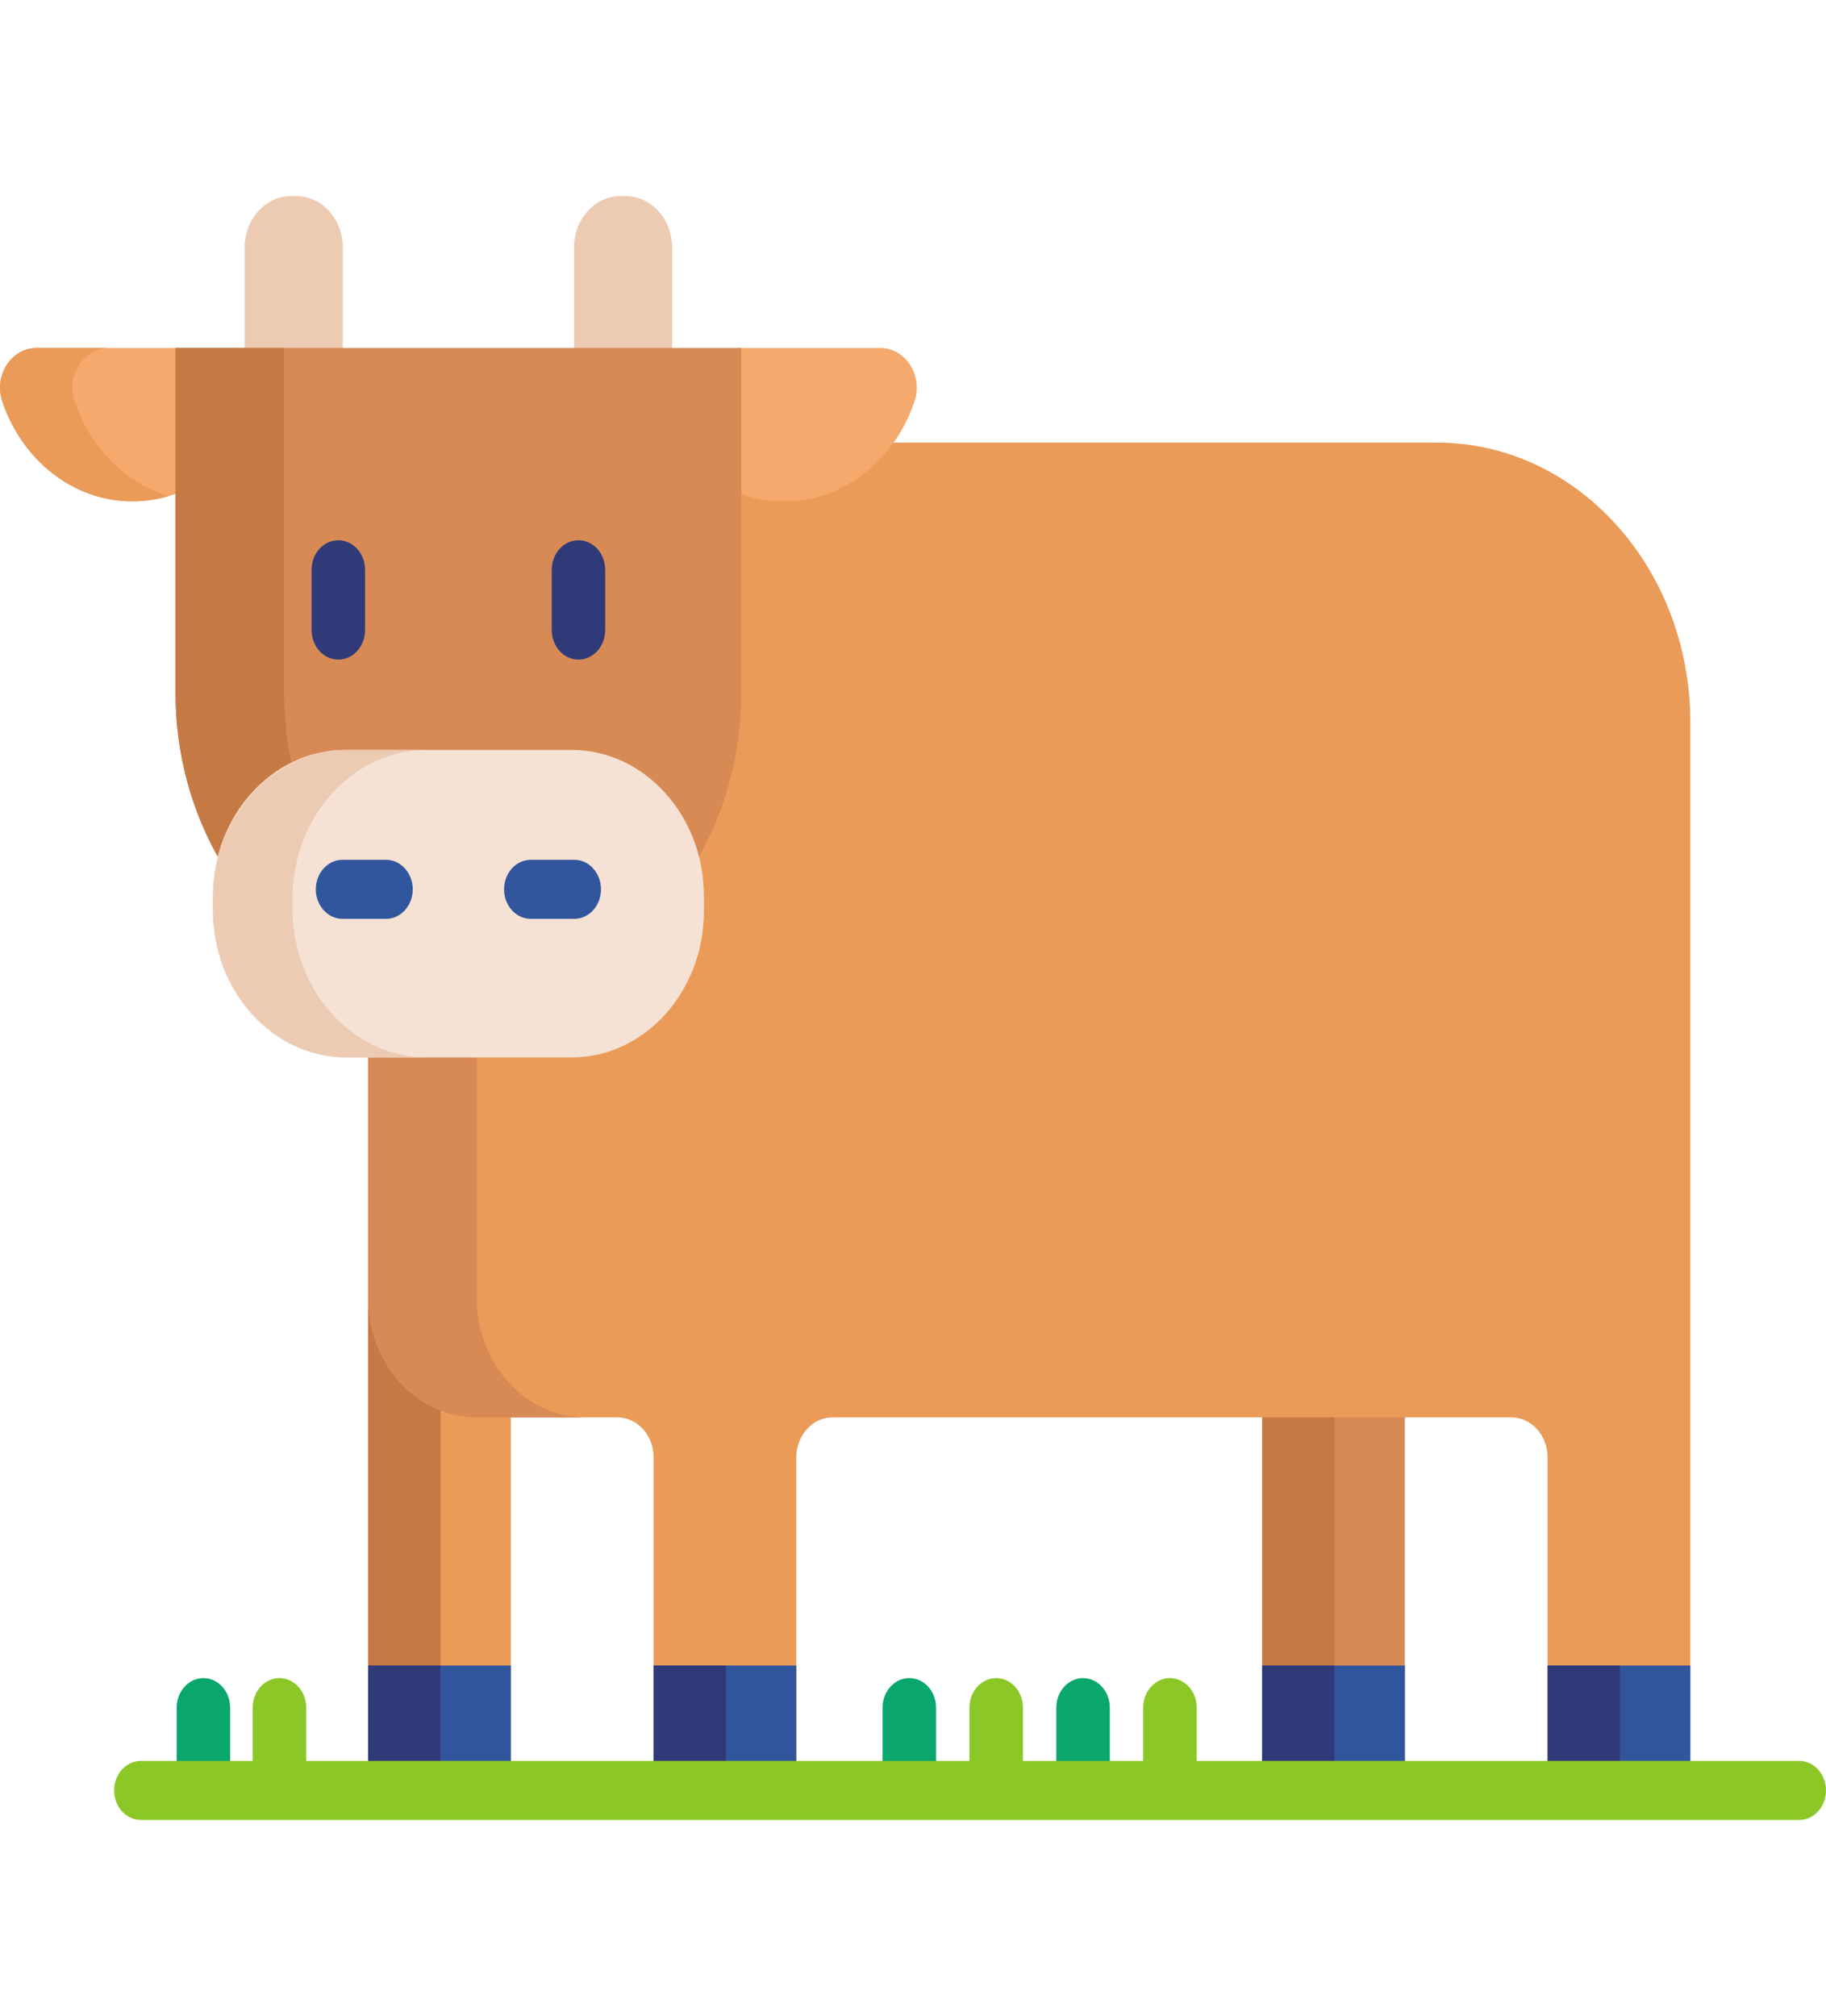 <svg width="125" height="138" viewBox="0 0 125 138" fill="none" xmlns="http://www.w3.org/2000/svg">
<g clip-path="url(#clip0)">
<path d="M34.971 120.807V96.755H32.634C28.669 96.755 25.444 93.194 25.444 88.817H25.2V120.807H34.971Z" fill="#EA9B58"/>
<path d="M30.156 120.807V96.269C27.409 95.152 25.444 92.233 25.444 88.817H25.2V120.807H30.156Z" fill="#C57A44"/>
<path d="M86.398 96.755H96.17V120.807H86.398V96.755Z" fill="#D88A55"/>
<path d="M86.398 96.755H91.355V120.807H86.398V96.755Z" fill="#C57A44"/>
<path d="M86.398 114.009H96.17V120.807H86.398V114.009Z" fill="#32569D"/>
<path d="M86.398 114.009H91.355V120.807H86.398V114.009Z" fill="#303A78"/>
<path d="M32.634 97.024H42.264C43.633 97.024 44.742 98.249 44.742 99.76V120.807H54.513V99.76C54.513 98.249 55.623 97.024 56.991 97.024H103.463C104.831 97.024 105.941 98.249 105.941 99.76V120.807H115.712V49.449C115.712 38.872 107.946 30.298 98.366 30.298H60.854C59.122 32.621 56.502 34.051 53.687 34.051C52.713 34.051 51.749 33.882 50.82 33.548L50.5 33.433V47.448C50.5 51.353 49.513 55.177 47.644 58.506L47.587 58.607L47.617 58.721C47.833 59.574 47.943 60.45 47.943 61.328V62.391C47.943 67.752 43.992 72.114 39.136 72.114H25.2V88.817C25.2 93.35 28.528 97.024 32.634 97.024Z" fill="#EA9B58"/>
<path d="M32.635 88.817V72.114H25.2V88.817C25.2 93.35 28.528 97.024 32.634 97.024H40.069C35.963 97.024 32.635 93.35 32.635 88.817Z" fill="#D88A55"/>
<path d="M23.466 24.089V16.939C23.466 15.003 22.032 13.419 20.278 13.419H19.939C18.186 13.419 16.751 15.003 16.751 16.939V24.089H23.466Z" fill="#EDCAB2"/>
<path d="M46.009 24.089V16.939C46.009 15.003 44.575 13.419 42.821 13.419H42.482C40.729 13.419 39.294 15.003 39.294 16.939V24.089H46.009Z" fill="#EDCAB2"/>
<path d="M60.271 23.82H50.501V33.714C51.497 34.105 52.569 34.32 53.687 34.32C57.777 34.32 61.264 31.47 62.607 27.471C63.202 25.699 61.983 23.82 60.271 23.82Z" fill="#F6A96C"/>
<path d="M12.26 23.82H2.489C0.777 23.82 -0.442 25.699 0.153 27.471C1.496 31.47 4.983 34.32 9.073 34.32C10.191 34.32 11.263 34.106 12.26 33.715V23.82Z" fill="#F6A96C"/>
<path d="M5.109 27.471C4.514 25.699 5.734 23.82 7.446 23.82H2.489C0.777 23.82 -0.442 25.699 0.153 27.471C1.496 31.47 4.983 34.32 9.073 34.32C9.931 34.32 10.761 34.193 11.55 33.958C8.572 33.073 6.171 30.631 5.109 27.471Z" fill="#EA9B58"/>
<path d="M12.016 23.82V47.448C12.016 51.676 13.147 55.623 15.085 58.951C16.048 54.735 19.511 51.605 23.624 51.605H39.137C43.25 51.605 46.713 54.735 47.676 58.95C49.614 55.623 50.745 51.676 50.745 47.448V23.82H12.016Z" fill="#D88A55"/>
<path d="M19.998 52.471C19.643 50.858 19.45 49.177 19.45 47.448V23.82H12.016V47.448C12.016 51.676 13.147 55.623 15.085 58.951C15.745 56.059 17.582 53.681 19.998 52.471Z" fill="#C57A44"/>
<path d="M23.16 45.15C22.149 45.15 21.329 44.245 21.329 43.129V39.004C21.329 37.887 22.149 36.982 23.16 36.982C24.172 36.982 24.991 37.887 24.991 39.004V43.129C24.991 44.245 24.172 45.15 23.16 45.15Z" fill="#303A78"/>
<path d="M39.6 45.15C38.588 45.15 37.769 44.245 37.769 43.129V39.004C37.769 37.887 38.588 36.982 39.6 36.982C40.611 36.982 41.431 37.887 41.431 39.004V43.129C41.431 44.245 40.611 45.15 39.6 45.15Z" fill="#303A78"/>
<path d="M39.136 72.383H23.623C18.646 72.383 14.573 67.887 14.573 62.392V61.328C14.573 55.832 18.646 51.336 23.623 51.336H39.136C44.114 51.336 48.187 55.832 48.187 61.328V62.392C48.187 67.887 44.114 72.383 39.136 72.383Z" fill="#F5E2D4"/>
<path d="M20.025 62.24V61.478C20.025 55.9 24.159 51.336 29.212 51.336H23.76C18.707 51.336 14.573 55.9 14.573 61.478V62.24C14.573 67.819 18.707 72.383 23.76 72.383H29.212C24.159 72.383 20.025 67.819 20.025 62.24Z" fill="#EDCAB2"/>
<path d="M64.079 120.807V116.891C64.079 115.775 63.259 114.87 62.248 114.87C61.236 114.87 60.416 115.775 60.416 116.891V120.807H64.079Z" fill="#09A76D"/>
<path d="M75.973 120.807V116.891C75.973 115.775 75.154 114.87 74.142 114.87C73.131 114.87 72.311 115.775 72.311 116.891V120.807H75.973Z" fill="#09A76D"/>
<path d="M15.757 120.807V116.891C15.757 115.775 14.937 114.87 13.926 114.87C12.914 114.87 12.095 115.775 12.095 116.891V120.807H15.757Z" fill="#09A76D"/>
<path d="M26.424 62.898H23.45C22.439 62.898 21.619 61.993 21.619 60.876C21.619 59.76 22.439 58.855 23.45 58.855H26.424C27.435 58.855 28.255 59.76 28.255 60.876C28.255 61.993 27.435 62.898 26.424 62.898Z" fill="#32569D"/>
<path d="M39.31 62.898H36.336C35.325 62.898 34.505 61.993 34.505 60.876C34.505 59.76 35.325 58.855 36.336 58.855H39.31C40.321 58.855 41.141 59.76 41.141 60.876C41.141 61.993 40.321 62.898 39.31 62.898Z" fill="#32569D"/>
<path d="M25.2 114.009H34.971V120.807H25.2V114.009Z" fill="#32569D"/>
<path d="M25.2 114.009H30.156V120.807H25.2V114.009Z" fill="#303A78"/>
<path d="M105.941 114.009H115.712V120.807H105.941V114.009Z" fill="#32569D"/>
<path d="M105.941 114.009H110.897V120.807H105.941V114.009Z" fill="#303A78"/>
<path d="M44.742 114.009H54.513V120.807H44.742V114.009Z" fill="#32569D"/>
<path d="M44.742 114.009H49.699V120.807H44.742V114.009Z" fill="#303A78"/>
<path d="M123.169 120.538H81.92V116.891C81.92 115.775 81.101 114.87 80.089 114.87C79.078 114.87 78.258 115.775 78.258 116.891V120.538H70.026V116.891C70.026 115.775 69.206 114.87 68.195 114.87C67.183 114.87 66.364 115.775 66.364 116.891V120.538H20.961V116.891C20.961 115.775 20.141 114.87 19.13 114.87C18.118 114.87 17.299 115.775 17.299 116.891V120.538H9.645C8.633 120.538 7.814 121.443 7.814 122.559C7.814 123.675 8.633 124.581 9.645 124.581H123.169C124.18 124.581 125 123.675 125 122.559C125 121.443 124.18 120.538 123.169 120.538Z" fill="#8BC727"/>
</g>
<defs>
<clipPath id="clip0">
<rect width="125" height="138" fill="white"/>
</clipPath>
</defs>
</svg>

